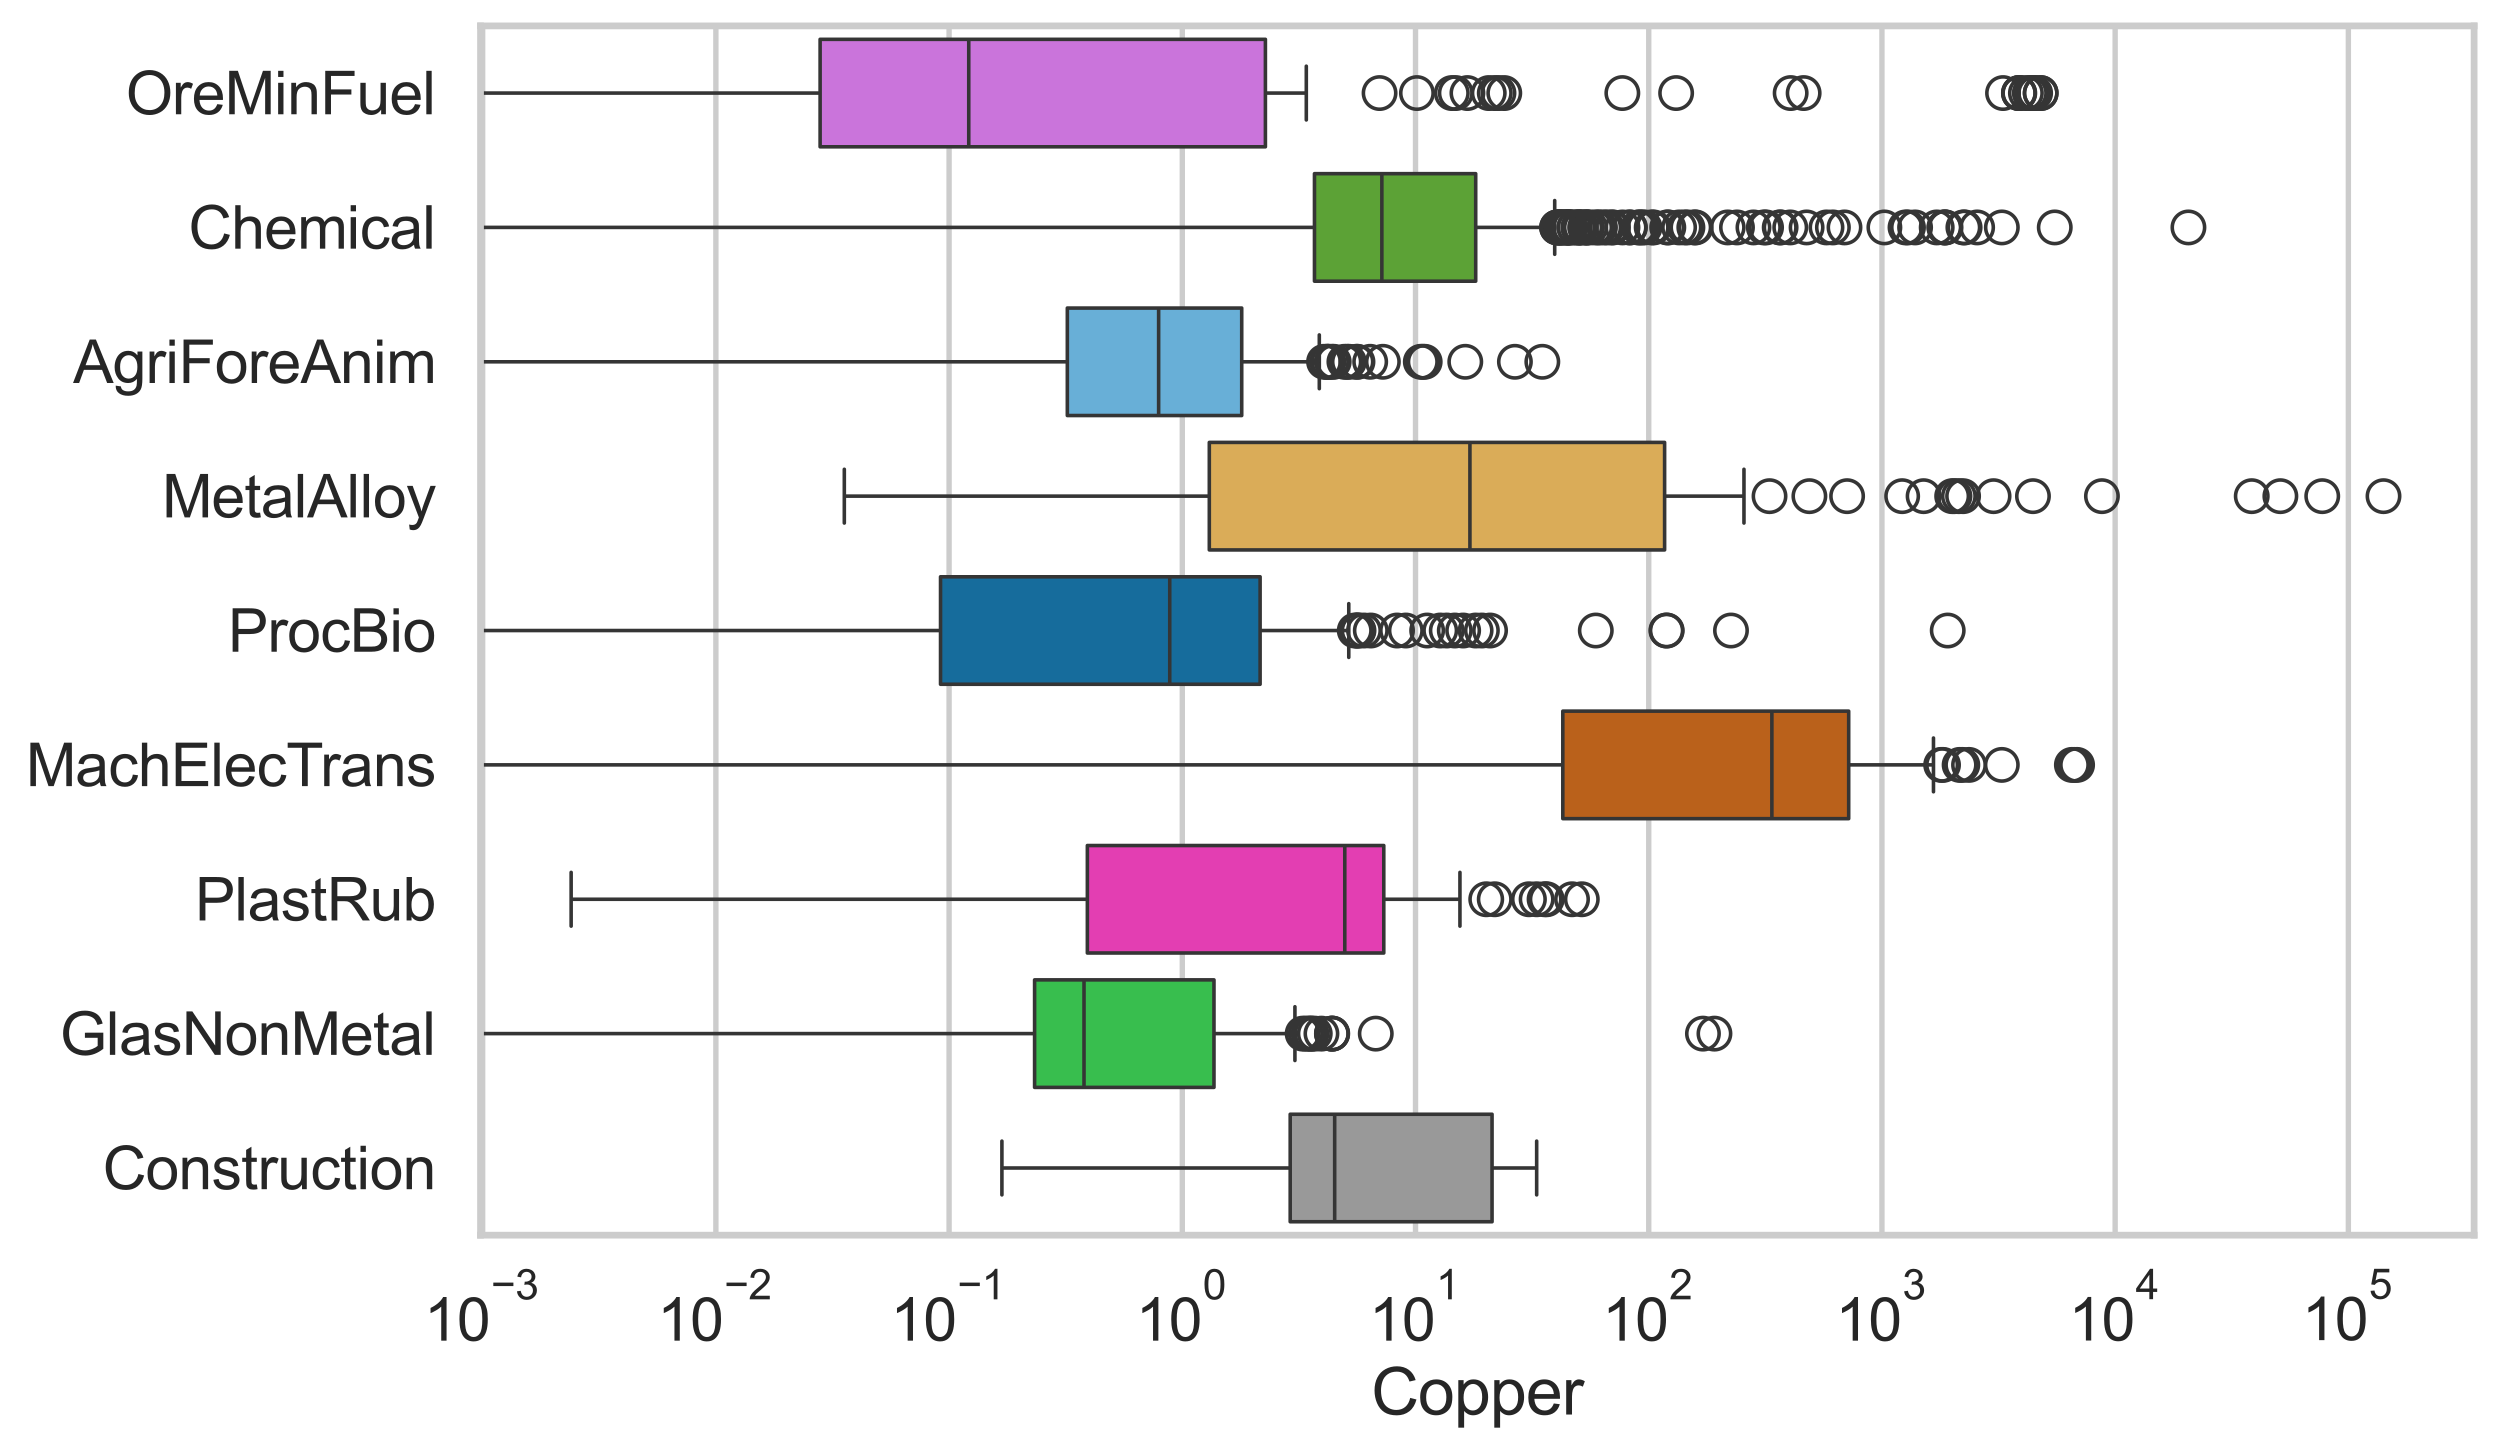 <?xml version="1.0" encoding="utf-8" standalone="no"?>
<!DOCTYPE svg PUBLIC "-//W3C//DTD SVG 1.1//EN"
  "http://www.w3.org/Graphics/SVG/1.1/DTD/svg11.dtd">
<svg xmlns:xlink="http://www.w3.org/1999/xlink" width="695.577pt" height="404.34pt" viewBox="0 0 695.577 404.34" xmlns="http://www.w3.org/2000/svg" version="1.1">
 <defs>
  <style type="text/css">*{stroke-linejoin: round; stroke-linecap: butt}</style>
 </defs>
 <g id="figure_1">
  <g id="patch_1">
   <path d="M 0 404.34 
L 695.577 404.34 
L 695.577 0 
L 0 0 
z
" style="fill: #ffffff"/>
  </g>
  <g id="axes_1">
   <g id="patch_2">
    <path d="M 133.697 343.665 
L 688.377 343.665 
L 688.377 7.2 
L 133.697 7.2 
z
" style="fill: #ffffff"/>
   </g>
   <g id="matplotlib.axis_1">
    <g id="xtick_1">
     <g id="line2d_1">
      <path d="M 134.29 343.665 
L 134.29 7.2 
" clip-path="url(#p1327356e02)" style="fill: none; stroke: #cccccc; stroke-width: 1.5; stroke-linecap: round"/>
     </g>
     <g id="text_1">
      <!-- $\mathdefault{10^{-3}}$ -->
      <g style="fill: #262626" transform="translate(117.955 373.18) scale(0.165 -0.165)">
       <defs>
        <path id="ArialMT-31" d="M 2384 0 
L 1822 0 
L 1822 3584 
Q 1619 3391 1289 3197 
Q 959 3003 697 2906 
L 697 3450 
Q 1169 3672 1522 3987 
Q 1875 4303 2022 4600 
L 2384 4600 
L 2384 0 
z
" transform="scale(0.016)"/>
        <path id="ArialMT-30" d="M 266 2259 
Q 266 3072 433 3567 
Q 600 4063 929 4331 
Q 1259 4600 1759 4600 
Q 2128 4600 2406 4451 
Q 2684 4303 2865 4023 
Q 3047 3744 3150 3342 
Q 3253 2941 3253 2259 
Q 3253 1453 3087 958 
Q 2922 463 2592 192 
Q 2263 -78 1759 -78 
Q 1097 -78 719 397 
Q 266 969 266 2259 
z
M 844 2259 
Q 844 1131 1108 757 
Q 1372 384 1759 384 
Q 2147 384 2411 759 
Q 2675 1134 2675 2259 
Q 2675 3391 2411 3762 
Q 2147 4134 1753 4134 
Q 1366 4134 1134 3806 
Q 844 3388 844 2259 
z
" transform="scale(0.016)"/>
        <path id="ArialMT-2212" d="M 3381 1997 
L 356 1997 
L 356 2522 
L 3381 2522 
L 3381 1997 
z
" transform="scale(0.016)"/>
        <path id="ArialMT-33" d="M 269 1209 
L 831 1284 
Q 928 806 1161 595 
Q 1394 384 1728 384 
Q 2125 384 2398 659 
Q 2672 934 2672 1341 
Q 2672 1728 2419 1979 
Q 2166 2231 1775 2231 
Q 1616 2231 1378 2169 
L 1441 2663 
Q 1497 2656 1531 2656 
Q 1891 2656 2178 2843 
Q 2466 3031 2466 3422 
Q 2466 3731 2256 3934 
Q 2047 4138 1716 4138 
Q 1388 4138 1169 3931 
Q 950 3725 888 3313 
L 325 3413 
Q 428 3978 793 4289 
Q 1159 4600 1703 4600 
Q 2078 4600 2393 4439 
Q 2709 4278 2876 4000 
Q 3044 3722 3044 3409 
Q 3044 3113 2884 2869 
Q 2725 2625 2413 2481 
Q 2819 2388 3044 2092 
Q 3269 1797 3269 1353 
Q 3269 753 2831 336 
Q 2394 -81 1725 -81 
Q 1122 -81 723 278 
Q 325 638 269 1209 
z
" transform="scale(0.016)"/>
       </defs>
       <use xlink:href="#ArialMT-31" transform="translate(0 0.994)"/>
       <use xlink:href="#ArialMT-30" transform="translate(55.615 0.994)"/>
       <use xlink:href="#ArialMT-2212" transform="translate(112.973 70.688) scale(0.7)"/>
       <use xlink:href="#ArialMT-33" transform="translate(153.852 70.688) scale(0.7)"/>
      </g>
     </g>
    </g>
    <g id="xtick_2">
     <g id="line2d_2">
      <path d="M 199.177 343.665 
L 199.177 7.2 
" clip-path="url(#p1327356e02)" style="fill: none; stroke: #cccccc; stroke-width: 1.5; stroke-linecap: round"/>
     </g>
     <g id="text_2">
      <!-- $\mathdefault{10^{-2}}$ -->
      <g style="fill: #262626" transform="translate(182.842 373.18) scale(0.165 -0.165)">
       <defs>
        <path id="ArialMT-32" d="M 3222 541 
L 3222 0 
L 194 0 
Q 188 203 259 391 
Q 375 700 629 1000 
Q 884 1300 1366 1694 
Q 2113 2306 2375 2664 
Q 2638 3022 2638 3341 
Q 2638 3675 2398 3904 
Q 2159 4134 1775 4134 
Q 1369 4134 1125 3890 
Q 881 3647 878 3216 
L 300 3275 
Q 359 3922 746 4261 
Q 1134 4600 1788 4600 
Q 2447 4600 2831 4234 
Q 3216 3869 3216 3328 
Q 3216 3053 3103 2787 
Q 2991 2522 2730 2228 
Q 2469 1934 1863 1422 
Q 1356 997 1212 845 
Q 1069 694 975 541 
L 3222 541 
z
" transform="scale(0.016)"/>
       </defs>
       <use xlink:href="#ArialMT-31" transform="translate(0 0.994)"/>
       <use xlink:href="#ArialMT-30" transform="translate(55.615 0.994)"/>
       <use xlink:href="#ArialMT-2212" transform="translate(112.973 70.688) scale(0.7)"/>
       <use xlink:href="#ArialMT-32" transform="translate(153.852 70.688) scale(0.7)"/>
      </g>
     </g>
    </g>
    <g id="xtick_3">
     <g id="line2d_3">
      <path d="M 264.064 343.665 
L 264.064 7.2 
" clip-path="url(#p1327356e02)" style="fill: none; stroke: #cccccc; stroke-width: 1.5; stroke-linecap: round"/>
     </g>
     <g id="text_3">
      <!-- $\mathdefault{10^{-1}}$ -->
      <g style="fill: #262626" transform="translate(247.729 373.18) scale(0.165 -0.165)">
       <use xlink:href="#ArialMT-31" transform="translate(0 0.994)"/>
       <use xlink:href="#ArialMT-30" transform="translate(55.615 0.994)"/>
       <use xlink:href="#ArialMT-2212" transform="translate(112.973 70.688) scale(0.7)"/>
       <use xlink:href="#ArialMT-31" transform="translate(153.852 70.688) scale(0.7)"/>
      </g>
     </g>
    </g>
    <g id="xtick_4">
     <g id="line2d_4">
      <path d="M 328.952 343.665 
L 328.952 7.2 
" clip-path="url(#p1327356e02)" style="fill: none; stroke: #cccccc; stroke-width: 1.5; stroke-linecap: round"/>
     </g>
     <g id="text_4">
      <!-- $\mathdefault{10^{0}}$ -->
      <g style="fill: #262626" transform="translate(315.999 373.18) scale(0.165 -0.165)">
       <use xlink:href="#ArialMT-31" transform="translate(0 0.994)"/>
       <use xlink:href="#ArialMT-30" transform="translate(55.615 0.994)"/>
       <use xlink:href="#ArialMT-30" transform="translate(112.973 70.688) scale(0.7)"/>
      </g>
     </g>
    </g>
    <g id="xtick_5">
     <g id="line2d_5">
      <path d="M 393.839 343.665 
L 393.839 7.2 
" clip-path="url(#p1327356e02)" style="fill: none; stroke: #cccccc; stroke-width: 1.5; stroke-linecap: round"/>
     </g>
     <g id="text_5">
      <!-- $\mathdefault{10^{1}}$ -->
      <g style="fill: #262626" transform="translate(380.887 373.18) scale(0.165 -0.165)">
       <use xlink:href="#ArialMT-31" transform="translate(0 0.994)"/>
       <use xlink:href="#ArialMT-30" transform="translate(55.615 0.994)"/>
       <use xlink:href="#ArialMT-31" transform="translate(112.973 70.688) scale(0.7)"/>
      </g>
     </g>
    </g>
    <g id="xtick_6">
     <g id="line2d_6">
      <path d="M 458.726 343.665 
L 458.726 7.2 
" clip-path="url(#p1327356e02)" style="fill: none; stroke: #cccccc; stroke-width: 1.5; stroke-linecap: round"/>
     </g>
     <g id="text_6">
      <!-- $\mathdefault{10^{2}}$ -->
      <g style="fill: #262626" transform="translate(445.774 373.18) scale(0.165 -0.165)">
       <use xlink:href="#ArialMT-31" transform="translate(0 0.994)"/>
       <use xlink:href="#ArialMT-30" transform="translate(55.615 0.994)"/>
       <use xlink:href="#ArialMT-32" transform="translate(112.973 70.688) scale(0.7)"/>
      </g>
     </g>
    </g>
    <g id="xtick_7">
     <g id="line2d_7">
      <path d="M 523.614 343.665 
L 523.614 7.2 
" clip-path="url(#p1327356e02)" style="fill: none; stroke: #cccccc; stroke-width: 1.5; stroke-linecap: round"/>
     </g>
     <g id="text_7">
      <!-- $\mathdefault{10^{3}}$ -->
      <g style="fill: #262626" transform="translate(510.661 373.18) scale(0.165 -0.165)">
       <use xlink:href="#ArialMT-31" transform="translate(0 0.994)"/>
       <use xlink:href="#ArialMT-30" transform="translate(55.615 0.994)"/>
       <use xlink:href="#ArialMT-33" transform="translate(112.973 70.688) scale(0.7)"/>
      </g>
     </g>
    </g>
    <g id="xtick_8">
     <g id="line2d_8">
      <path d="M 588.501 343.665 
L 588.501 7.2 
" clip-path="url(#p1327356e02)" style="fill: none; stroke: #cccccc; stroke-width: 1.5; stroke-linecap: round"/>
     </g>
     <g id="text_8">
      <!-- $\mathdefault{10^{4}}$ -->
      <g style="fill: #262626" transform="translate(575.548 373.015) scale(0.165 -0.165)">
       <defs>
        <path id="ArialMT-34" d="M 2069 0 
L 2069 1097 
L 81 1097 
L 81 1613 
L 2172 4581 
L 2631 4581 
L 2631 1613 
L 3250 1613 
L 3250 1097 
L 2631 1097 
L 2631 0 
L 2069 0 
z
M 2069 1613 
L 2069 3678 
L 634 1613 
L 2069 1613 
z
" transform="scale(0.016)"/>
       </defs>
       <use xlink:href="#ArialMT-31" transform="translate(0 0.202)"/>
       <use xlink:href="#ArialMT-30" transform="translate(55.615 0.202)"/>
       <use xlink:href="#ArialMT-34" transform="translate(112.973 69.895) scale(0.7)"/>
      </g>
     </g>
    </g>
    <g id="xtick_9">
     <g id="line2d_9">
      <path d="M 653.388 343.665 
L 653.388 7.2 
" clip-path="url(#p1327356e02)" style="fill: none; stroke: #cccccc; stroke-width: 1.5; stroke-linecap: round"/>
     </g>
     <g id="text_9">
      <!-- $\mathdefault{10^{5}}$ -->
      <g style="fill: #262626" transform="translate(640.436 373.015) scale(0.165 -0.165)">
       <defs>
        <path id="ArialMT-35" d="M 266 1200 
L 856 1250 
Q 922 819 1161 601 
Q 1400 384 1738 384 
Q 2144 384 2425 690 
Q 2706 997 2706 1503 
Q 2706 1984 2436 2262 
Q 2166 2541 1728 2541 
Q 1456 2541 1237 2417 
Q 1019 2294 894 2097 
L 366 2166 
L 809 4519 
L 3088 4519 
L 3088 3981 
L 1259 3981 
L 1013 2750 
Q 1425 3038 1878 3038 
Q 2478 3038 2890 2622 
Q 3303 2206 3303 1553 
Q 3303 931 2941 478 
Q 2500 -78 1738 -78 
Q 1113 -78 717 272 
Q 322 622 266 1200 
z
" transform="scale(0.016)"/>
       </defs>
       <use xlink:href="#ArialMT-31" transform="translate(0 0.88)"/>
       <use xlink:href="#ArialMT-30" transform="translate(55.615 0.88)"/>
       <use xlink:href="#ArialMT-35" transform="translate(112.973 70.573) scale(0.7)"/>
      </g>
     </g>
    </g>
    <g id="xtick_10"/>
    <g id="xtick_11"/>
    <g id="xtick_12"/>
    <g id="xtick_13"/>
    <g id="xtick_14"/>
    <g id="xtick_15"/>
    <g id="xtick_16"/>
    <g id="xtick_17"/>
    <g id="xtick_18"/>
    <g id="xtick_19"/>
    <g id="xtick_20"/>
    <g id="xtick_21"/>
    <g id="xtick_22"/>
    <g id="xtick_23"/>
    <g id="xtick_24"/>
    <g id="xtick_25"/>
    <g id="xtick_26"/>
    <g id="xtick_27"/>
    <g id="xtick_28"/>
    <g id="xtick_29"/>
    <g id="xtick_30"/>
    <g id="xtick_31"/>
    <g id="xtick_32"/>
    <g id="xtick_33"/>
    <g id="xtick_34"/>
    <g id="xtick_35"/>
    <g id="xtick_36"/>
    <g id="xtick_37"/>
    <g id="xtick_38"/>
    <g id="xtick_39"/>
    <g id="xtick_40"/>
    <g id="xtick_41"/>
    <g id="xtick_42"/>
    <g id="xtick_43"/>
    <g id="xtick_44"/>
    <g id="xtick_45"/>
    <g id="xtick_46"/>
    <g id="xtick_47"/>
    <g id="xtick_48"/>
    <g id="xtick_49"/>
    <g id="xtick_50"/>
    <g id="xtick_51"/>
    <g id="xtick_52"/>
    <g id="xtick_53"/>
    <g id="xtick_54"/>
    <g id="xtick_55"/>
    <g id="xtick_56"/>
    <g id="xtick_57"/>
    <g id="xtick_58"/>
    <g id="xtick_59"/>
    <g id="xtick_60"/>
    <g id="xtick_61"/>
    <g id="xtick_62"/>
    <g id="xtick_63"/>
    <g id="xtick_64"/>
    <g id="xtick_65"/>
    <g id="xtick_66"/>
    <g id="xtick_67"/>
    <g id="xtick_68"/>
    <g id="xtick_69"/>
    <g id="xtick_70"/>
    <g id="xtick_71"/>
    <g id="xtick_72"/>
    <g id="xtick_73"/>
    <g id="xtick_74"/>
    <g id="xtick_75"/>
    <g id="text_10">
     <!-- Copper -->
     <g style="fill: #262626" transform="translate(381.521 393.563) scale(0.18 -0.18)">
      <defs>
       <path id="ArialMT-43" d="M 3763 1606 
L 4369 1453 
Q 4178 706 3683 314 
Q 3188 -78 2472 -78 
Q 1731 -78 1267 223 
Q 803 525 561 1097 
Q 319 1669 319 2325 
Q 319 3041 592 3573 
Q 866 4106 1370 4382 
Q 1875 4659 2481 4659 
Q 3169 4659 3637 4309 
Q 4106 3959 4291 3325 
L 3694 3184 
Q 3534 3684 3231 3912 
Q 2928 4141 2469 4141 
Q 1941 4141 1586 3887 
Q 1231 3634 1087 3207 
Q 944 2781 944 2328 
Q 944 1744 1114 1308 
Q 1284 872 1643 656 
Q 2003 441 2422 441 
Q 2931 441 3284 734 
Q 3638 1028 3763 1606 
z
" transform="scale(0.016)"/>
       <path id="ArialMT-6f" d="M 213 1659 
Q 213 2581 725 3025 
Q 1153 3394 1769 3394 
Q 2453 3394 2887 2945 
Q 3322 2497 3322 1706 
Q 3322 1066 3130 698 
Q 2938 331 2570 128 
Q 2203 -75 1769 -75 
Q 1072 -75 642 372 
Q 213 819 213 1659 
z
M 791 1659 
Q 791 1022 1069 705 
Q 1347 388 1769 388 
Q 2188 388 2466 706 
Q 2744 1025 2744 1678 
Q 2744 2294 2464 2611 
Q 2184 2928 1769 2928 
Q 1347 2928 1069 2612 
Q 791 2297 791 1659 
z
" transform="scale(0.016)"/>
       <path id="ArialMT-70" d="M 422 -1272 
L 422 3319 
L 934 3319 
L 934 2888 
Q 1116 3141 1344 3267 
Q 1572 3394 1897 3394 
Q 2322 3394 2647 3175 
Q 2972 2956 3137 2557 
Q 3303 2159 3303 1684 
Q 3303 1175 3120 767 
Q 2938 359 2589 142 
Q 2241 -75 1856 -75 
Q 1575 -75 1351 44 
Q 1128 163 984 344 
L 984 -1272 
L 422 -1272 
z
M 931 1641 
Q 931 1000 1190 694 
Q 1450 388 1819 388 
Q 2194 388 2461 705 
Q 2728 1022 2728 1688 
Q 2728 2322 2467 2637 
Q 2206 2953 1844 2953 
Q 1484 2953 1207 2617 
Q 931 2281 931 1641 
z
" transform="scale(0.016)"/>
       <path id="ArialMT-65" d="M 2694 1069 
L 3275 997 
Q 3138 488 2766 206 
Q 2394 -75 1816 -75 
Q 1088 -75 661 373 
Q 234 822 234 1631 
Q 234 2469 665 2931 
Q 1097 3394 1784 3394 
Q 2450 3394 2872 2941 
Q 3294 2488 3294 1666 
Q 3294 1616 3291 1516 
L 816 1516 
Q 847 969 1125 678 
Q 1403 388 1819 388 
Q 2128 388 2347 550 
Q 2566 713 2694 1069 
z
M 847 1978 
L 2700 1978 
Q 2663 2397 2488 2606 
Q 2219 2931 1791 2931 
Q 1403 2931 1139 2672 
Q 875 2413 847 1978 
z
" transform="scale(0.016)"/>
       <path id="ArialMT-72" d="M 416 0 
L 416 3319 
L 922 3319 
L 922 2816 
Q 1116 3169 1280 3281 
Q 1444 3394 1641 3394 
Q 1925 3394 2219 3213 
L 2025 2691 
Q 1819 2813 1613 2813 
Q 1428 2813 1281 2702 
Q 1134 2591 1072 2394 
Q 978 2094 978 1738 
L 978 0 
L 416 0 
z
" transform="scale(0.016)"/>
      </defs>
      <use xlink:href="#ArialMT-43"/>
      <use xlink:href="#ArialMT-6f" transform="translate(72.217 0)"/>
      <use xlink:href="#ArialMT-70" transform="translate(127.832 0)"/>
      <use xlink:href="#ArialMT-70" transform="translate(183.447 0)"/>
      <use xlink:href="#ArialMT-65" transform="translate(239.062 0)"/>
      <use xlink:href="#ArialMT-72" transform="translate(294.678 0)"/>
     </g>
    </g>
   </g>
   <g id="matplotlib.axis_2">
    <g id="ytick_1">
     <g id="text_11">
      <!-- OreMinFuel -->
      <g style="fill: #262626" transform="translate(35.013 31.798) scale(0.165 -0.165)">
       <defs>
        <path id="ArialMT-4f" d="M 309 2231 
Q 309 3372 921 4017 
Q 1534 4663 2503 4663 
Q 3138 4663 3647 4359 
Q 4156 4056 4423 3514 
Q 4691 2972 4691 2284 
Q 4691 1588 4409 1038 
Q 4128 488 3612 205 
Q 3097 -78 2500 -78 
Q 1853 -78 1343 234 
Q 834 547 571 1087 
Q 309 1628 309 2231 
z
M 934 2222 
Q 934 1394 1379 917 
Q 1825 441 2497 441 
Q 3181 441 3623 922 
Q 4066 1403 4066 2288 
Q 4066 2847 3877 3264 
Q 3688 3681 3323 3911 
Q 2959 4141 2506 4141 
Q 1863 4141 1398 3698 
Q 934 3256 934 2222 
z
" transform="scale(0.016)"/>
        <path id="ArialMT-4d" d="M 475 0 
L 475 4581 
L 1388 4581 
L 2472 1338 
Q 2622 884 2691 659 
Q 2769 909 2934 1394 
L 4031 4581 
L 4847 4581 
L 4847 0 
L 4263 0 
L 4263 3834 
L 2931 0 
L 2384 0 
L 1059 3900 
L 1059 0 
L 475 0 
z
" transform="scale(0.016)"/>
        <path id="ArialMT-69" d="M 425 3934 
L 425 4581 
L 988 4581 
L 988 3934 
L 425 3934 
z
M 425 0 
L 425 3319 
L 988 3319 
L 988 0 
L 425 0 
z
" transform="scale(0.016)"/>
        <path id="ArialMT-6e" d="M 422 0 
L 422 3319 
L 928 3319 
L 928 2847 
Q 1294 3394 1984 3394 
Q 2284 3394 2536 3286 
Q 2788 3178 2913 3003 
Q 3038 2828 3088 2588 
Q 3119 2431 3119 2041 
L 3119 0 
L 2556 0 
L 2556 2019 
Q 2556 2363 2490 2533 
Q 2425 2703 2258 2804 
Q 2091 2906 1866 2906 
Q 1506 2906 1245 2678 
Q 984 2450 984 1813 
L 984 0 
L 422 0 
z
" transform="scale(0.016)"/>
        <path id="ArialMT-46" d="M 525 0 
L 525 4581 
L 3616 4581 
L 3616 4041 
L 1131 4041 
L 1131 2622 
L 3281 2622 
L 3281 2081 
L 1131 2081 
L 1131 0 
L 525 0 
z
" transform="scale(0.016)"/>
        <path id="ArialMT-75" d="M 2597 0 
L 2597 488 
Q 2209 -75 1544 -75 
Q 1250 -75 995 37 
Q 741 150 617 320 
Q 494 491 444 738 
Q 409 903 409 1263 
L 409 3319 
L 972 3319 
L 972 1478 
Q 972 1038 1006 884 
Q 1059 663 1231 536 
Q 1403 409 1656 409 
Q 1909 409 2131 539 
Q 2353 669 2445 892 
Q 2538 1116 2538 1541 
L 2538 3319 
L 3100 3319 
L 3100 0 
L 2597 0 
z
" transform="scale(0.016)"/>
        <path id="ArialMT-6c" d="M 409 0 
L 409 4581 
L 972 4581 
L 972 0 
L 409 0 
z
" transform="scale(0.016)"/>
       </defs>
       <use xlink:href="#ArialMT-4f"/>
       <use xlink:href="#ArialMT-72" transform="translate(77.783 0)"/>
       <use xlink:href="#ArialMT-65" transform="translate(111.084 0)"/>
       <use xlink:href="#ArialMT-4d" transform="translate(166.699 0)"/>
       <use xlink:href="#ArialMT-69" transform="translate(250 0)"/>
       <use xlink:href="#ArialMT-6e" transform="translate(272.217 0)"/>
       <use xlink:href="#ArialMT-46" transform="translate(327.832 0)"/>
       <use xlink:href="#ArialMT-75" transform="translate(388.916 0)"/>
       <use xlink:href="#ArialMT-65" transform="translate(444.531 0)"/>
       <use xlink:href="#ArialMT-6c" transform="translate(500.146 0)"/>
      </g>
     </g>
    </g>
    <g id="ytick_2">
     <g id="text_12">
      <!-- Chemical -->
      <g style="fill: #262626" transform="translate(52.428 69.183) scale(0.165 -0.165)">
       <defs>
        <path id="ArialMT-68" d="M 422 0 
L 422 4581 
L 984 4581 
L 984 2938 
Q 1378 3394 1978 3394 
Q 2347 3394 2619 3248 
Q 2891 3103 3008 2847 
Q 3125 2591 3125 2103 
L 3125 0 
L 2563 0 
L 2563 2103 
Q 2563 2525 2380 2717 
Q 2197 2909 1863 2909 
Q 1613 2909 1392 2779 
Q 1172 2650 1078 2428 
Q 984 2206 984 1816 
L 984 0 
L 422 0 
z
" transform="scale(0.016)"/>
        <path id="ArialMT-6d" d="M 422 0 
L 422 3319 
L 925 3319 
L 925 2853 
Q 1081 3097 1340 3245 
Q 1600 3394 1931 3394 
Q 2300 3394 2536 3241 
Q 2772 3088 2869 2813 
Q 3263 3394 3894 3394 
Q 4388 3394 4653 3120 
Q 4919 2847 4919 2278 
L 4919 0 
L 4359 0 
L 4359 2091 
Q 4359 2428 4304 2576 
Q 4250 2725 4106 2815 
Q 3963 2906 3769 2906 
Q 3419 2906 3187 2673 
Q 2956 2441 2956 1928 
L 2956 0 
L 2394 0 
L 2394 2156 
Q 2394 2531 2256 2718 
Q 2119 2906 1806 2906 
Q 1569 2906 1367 2781 
Q 1166 2656 1075 2415 
Q 984 2175 984 1722 
L 984 0 
L 422 0 
z
" transform="scale(0.016)"/>
        <path id="ArialMT-63" d="M 2588 1216 
L 3141 1144 
Q 3050 572 2676 248 
Q 2303 -75 1759 -75 
Q 1078 -75 664 370 
Q 250 816 250 1647 
Q 250 2184 428 2587 
Q 606 2991 970 3192 
Q 1334 3394 1763 3394 
Q 2303 3394 2647 3120 
Q 2991 2847 3088 2344 
L 2541 2259 
Q 2463 2594 2264 2762 
Q 2066 2931 1784 2931 
Q 1359 2931 1093 2626 
Q 828 2322 828 1663 
Q 828 994 1084 691 
Q 1341 388 1753 388 
Q 2084 388 2306 591 
Q 2528 794 2588 1216 
z
" transform="scale(0.016)"/>
        <path id="ArialMT-61" d="M 2588 409 
Q 2275 144 1986 34 
Q 1697 -75 1366 -75 
Q 819 -75 525 192 
Q 231 459 231 875 
Q 231 1119 342 1320 
Q 453 1522 633 1644 
Q 813 1766 1038 1828 
Q 1203 1872 1538 1913 
Q 2219 1994 2541 2106 
Q 2544 2222 2544 2253 
Q 2544 2597 2384 2738 
Q 2169 2928 1744 2928 
Q 1347 2928 1158 2789 
Q 969 2650 878 2297 
L 328 2372 
Q 403 2725 575 2942 
Q 747 3159 1072 3276 
Q 1397 3394 1825 3394 
Q 2250 3394 2515 3294 
Q 2781 3194 2906 3042 
Q 3031 2891 3081 2659 
Q 3109 2516 3109 2141 
L 3109 1391 
Q 3109 606 3145 398 
Q 3181 191 3288 0 
L 2700 0 
Q 2613 175 2588 409 
z
M 2541 1666 
Q 2234 1541 1622 1453 
Q 1275 1403 1131 1340 
Q 988 1278 909 1158 
Q 831 1038 831 891 
Q 831 666 1001 516 
Q 1172 366 1500 366 
Q 1825 366 2078 508 
Q 2331 650 2450 897 
Q 2541 1088 2541 1459 
L 2541 1666 
z
" transform="scale(0.016)"/>
       </defs>
       <use xlink:href="#ArialMT-43"/>
       <use xlink:href="#ArialMT-68" transform="translate(72.217 0)"/>
       <use xlink:href="#ArialMT-65" transform="translate(127.832 0)"/>
       <use xlink:href="#ArialMT-6d" transform="translate(183.447 0)"/>
       <use xlink:href="#ArialMT-69" transform="translate(266.748 0)"/>
       <use xlink:href="#ArialMT-63" transform="translate(288.965 0)"/>
       <use xlink:href="#ArialMT-61" transform="translate(338.965 0)"/>
       <use xlink:href="#ArialMT-6c" transform="translate(394.58 0)"/>
      </g>
     </g>
    </g>
    <g id="ytick_3">
     <g id="text_13">
      <!-- AgriForeAnim -->
      <g style="fill: #262626" transform="translate(20.341 106.568) scale(0.165 -0.165)">
       <defs>
        <path id="ArialMT-41" d="M -9 0 
L 1750 4581 
L 2403 4581 
L 4278 0 
L 3588 0 
L 3053 1388 
L 1138 1388 
L 634 0 
L -9 0 
z
M 1313 1881 
L 2866 1881 
L 2388 3150 
Q 2169 3728 2063 4100 
Q 1975 3659 1816 3225 
L 1313 1881 
z
" transform="scale(0.016)"/>
        <path id="ArialMT-67" d="M 319 -275 
L 866 -356 
Q 900 -609 1056 -725 
Q 1266 -881 1628 -881 
Q 2019 -881 2231 -725 
Q 2444 -569 2519 -288 
Q 2563 -116 2559 434 
Q 2191 0 1641 0 
Q 956 0 581 494 
Q 206 988 206 1678 
Q 206 2153 378 2554 
Q 550 2956 876 3175 
Q 1203 3394 1644 3394 
Q 2231 3394 2613 2919 
L 2613 3319 
L 3131 3319 
L 3131 450 
Q 3131 -325 2973 -648 
Q 2816 -972 2473 -1159 
Q 2131 -1347 1631 -1347 
Q 1038 -1347 672 -1080 
Q 306 -813 319 -275 
z
M 784 1719 
Q 784 1066 1043 766 
Q 1303 466 1694 466 
Q 2081 466 2343 764 
Q 2606 1063 2606 1700 
Q 2606 2309 2336 2618 
Q 2066 2928 1684 2928 
Q 1309 2928 1046 2623 
Q 784 2319 784 1719 
z
" transform="scale(0.016)"/>
       </defs>
       <use xlink:href="#ArialMT-41"/>
       <use xlink:href="#ArialMT-67" transform="translate(66.699 0)"/>
       <use xlink:href="#ArialMT-72" transform="translate(122.314 0)"/>
       <use xlink:href="#ArialMT-69" transform="translate(155.615 0)"/>
       <use xlink:href="#ArialMT-46" transform="translate(177.832 0)"/>
       <use xlink:href="#ArialMT-6f" transform="translate(238.916 0)"/>
       <use xlink:href="#ArialMT-72" transform="translate(294.531 0)"/>
       <use xlink:href="#ArialMT-65" transform="translate(327.832 0)"/>
       <use xlink:href="#ArialMT-41" transform="translate(383.447 0)"/>
       <use xlink:href="#ArialMT-6e" transform="translate(450.146 0)"/>
       <use xlink:href="#ArialMT-69" transform="translate(505.762 0)"/>
       <use xlink:href="#ArialMT-6d" transform="translate(527.979 0)"/>
      </g>
     </g>
    </g>
    <g id="ytick_4">
     <g id="text_14">
      <!-- MetalAlloy -->
      <g style="fill: #262626" transform="translate(45.088 143.953) scale(0.165 -0.165)">
       <defs>
        <path id="ArialMT-74" d="M 1650 503 
L 1731 6 
Q 1494 -44 1306 -44 
Q 1000 -44 831 53 
Q 663 150 594 308 
Q 525 466 525 972 
L 525 2881 
L 113 2881 
L 113 3319 
L 525 3319 
L 525 4141 
L 1084 4478 
L 1084 3319 
L 1650 3319 
L 1650 2881 
L 1084 2881 
L 1084 941 
Q 1084 700 1114 631 
Q 1144 563 1211 522 
Q 1278 481 1403 481 
Q 1497 481 1650 503 
z
" transform="scale(0.016)"/>
        <path id="ArialMT-79" d="M 397 -1278 
L 334 -750 
Q 519 -800 656 -800 
Q 844 -800 956 -737 
Q 1069 -675 1141 -563 
Q 1194 -478 1313 -144 
Q 1328 -97 1363 -6 
L 103 3319 
L 709 3319 
L 1400 1397 
Q 1534 1031 1641 628 
Q 1738 1016 1872 1384 
L 2581 3319 
L 3144 3319 
L 1881 -56 
Q 1678 -603 1566 -809 
Q 1416 -1088 1222 -1217 
Q 1028 -1347 759 -1347 
Q 597 -1347 397 -1278 
z
" transform="scale(0.016)"/>
       </defs>
       <use xlink:href="#ArialMT-4d"/>
       <use xlink:href="#ArialMT-65" transform="translate(83.301 0)"/>
       <use xlink:href="#ArialMT-74" transform="translate(138.916 0)"/>
       <use xlink:href="#ArialMT-61" transform="translate(166.699 0)"/>
       <use xlink:href="#ArialMT-6c" transform="translate(222.314 0)"/>
       <use xlink:href="#ArialMT-41" transform="translate(244.531 0)"/>
       <use xlink:href="#ArialMT-6c" transform="translate(311.23 0)"/>
       <use xlink:href="#ArialMT-6c" transform="translate(333.447 0)"/>
       <use xlink:href="#ArialMT-6f" transform="translate(355.664 0)"/>
       <use xlink:href="#ArialMT-79" transform="translate(411.279 0)"/>
      </g>
     </g>
    </g>
    <g id="ytick_5">
     <g id="text_15">
      <!-- ProcBio -->
      <g style="fill: #262626" transform="translate(63.424 181.337) scale(0.165 -0.165)">
       <defs>
        <path id="ArialMT-50" d="M 494 0 
L 494 4581 
L 2222 4581 
Q 2678 4581 2919 4538 
Q 3256 4481 3484 4323 
Q 3713 4166 3852 3881 
Q 3991 3597 3991 3256 
Q 3991 2672 3619 2267 
Q 3247 1863 2275 1863 
L 1100 1863 
L 1100 0 
L 494 0 
z
M 1100 2403 
L 2284 2403 
Q 2872 2403 3119 2622 
Q 3366 2841 3366 3238 
Q 3366 3525 3220 3729 
Q 3075 3934 2838 4000 
Q 2684 4041 2272 4041 
L 1100 4041 
L 1100 2403 
z
" transform="scale(0.016)"/>
        <path id="ArialMT-42" d="M 469 0 
L 469 4581 
L 2188 4581 
Q 2713 4581 3030 4442 
Q 3347 4303 3526 4014 
Q 3706 3725 3706 3409 
Q 3706 3116 3547 2856 
Q 3388 2597 3066 2438 
Q 3481 2316 3704 2022 
Q 3928 1728 3928 1328 
Q 3928 1006 3792 729 
Q 3656 453 3456 303 
Q 3256 153 2954 76 
Q 2653 0 2216 0 
L 469 0 
z
M 1075 2656 
L 2066 2656 
Q 2469 2656 2644 2709 
Q 2875 2778 2992 2937 
Q 3109 3097 3109 3338 
Q 3109 3566 3000 3739 
Q 2891 3913 2687 3977 
Q 2484 4041 1991 4041 
L 1075 4041 
L 1075 2656 
z
M 1075 541 
L 2216 541 
Q 2509 541 2628 563 
Q 2838 600 2978 687 
Q 3119 775 3209 942 
Q 3300 1109 3300 1328 
Q 3300 1584 3169 1773 
Q 3038 1963 2805 2039 
Q 2572 2116 2134 2116 
L 1075 2116 
L 1075 541 
z
" transform="scale(0.016)"/>
       </defs>
       <use xlink:href="#ArialMT-50"/>
       <use xlink:href="#ArialMT-72" transform="translate(66.699 0)"/>
       <use xlink:href="#ArialMT-6f" transform="translate(100 0)"/>
       <use xlink:href="#ArialMT-63" transform="translate(155.615 0)"/>
       <use xlink:href="#ArialMT-42" transform="translate(205.615 0)"/>
       <use xlink:href="#ArialMT-69" transform="translate(272.314 0)"/>
       <use xlink:href="#ArialMT-6f" transform="translate(294.531 0)"/>
      </g>
     </g>
    </g>
    <g id="ytick_6">
     <g id="text_16">
      <!-- MachElecTrans -->
      <g style="fill: #262626" transform="translate(7.2 218.722) scale(0.165 -0.165)">
       <defs>
        <path id="ArialMT-45" d="M 506 0 
L 506 4581 
L 3819 4581 
L 3819 4041 
L 1113 4041 
L 1113 2638 
L 3647 2638 
L 3647 2100 
L 1113 2100 
L 1113 541 
L 3925 541 
L 3925 0 
L 506 0 
z
" transform="scale(0.016)"/>
        <path id="ArialMT-54" d="M 1659 0 
L 1659 4041 
L 150 4041 
L 150 4581 
L 3781 4581 
L 3781 4041 
L 2266 4041 
L 2266 0 
L 1659 0 
z
" transform="scale(0.016)"/>
        <path id="ArialMT-73" d="M 197 991 
L 753 1078 
Q 800 744 1014 566 
Q 1228 388 1613 388 
Q 2000 388 2187 545 
Q 2375 703 2375 916 
Q 2375 1106 2209 1216 
Q 2094 1291 1634 1406 
Q 1016 1563 777 1677 
Q 538 1791 414 1992 
Q 291 2194 291 2438 
Q 291 2659 392 2848 
Q 494 3038 669 3163 
Q 800 3259 1026 3326 
Q 1253 3394 1513 3394 
Q 1903 3394 2198 3281 
Q 2494 3169 2634 2976 
Q 2775 2784 2828 2463 
L 2278 2388 
Q 2241 2644 2061 2787 
Q 1881 2931 1553 2931 
Q 1166 2931 1000 2803 
Q 834 2675 834 2503 
Q 834 2394 903 2306 
Q 972 2216 1119 2156 
Q 1203 2125 1616 2013 
Q 2213 1853 2448 1751 
Q 2684 1650 2818 1456 
Q 2953 1263 2953 975 
Q 2953 694 2789 445 
Q 2625 197 2315 61 
Q 2006 -75 1616 -75 
Q 969 -75 630 194 
Q 291 463 197 991 
z
" transform="scale(0.016)"/>
       </defs>
       <use xlink:href="#ArialMT-4d"/>
       <use xlink:href="#ArialMT-61" transform="translate(83.301 0)"/>
       <use xlink:href="#ArialMT-63" transform="translate(138.916 0)"/>
       <use xlink:href="#ArialMT-68" transform="translate(188.916 0)"/>
       <use xlink:href="#ArialMT-45" transform="translate(244.531 0)"/>
       <use xlink:href="#ArialMT-6c" transform="translate(311.23 0)"/>
       <use xlink:href="#ArialMT-65" transform="translate(333.447 0)"/>
       <use xlink:href="#ArialMT-63" transform="translate(389.062 0)"/>
       <use xlink:href="#ArialMT-54" transform="translate(439.062 0)"/>
       <use xlink:href="#ArialMT-72" transform="translate(496.396 0)"/>
       <use xlink:href="#ArialMT-61" transform="translate(529.697 0)"/>
       <use xlink:href="#ArialMT-6e" transform="translate(585.312 0)"/>
       <use xlink:href="#ArialMT-73" transform="translate(640.928 0)"/>
      </g>
     </g>
    </g>
    <g id="ytick_7">
     <g id="text_17">
      <!-- PlastRub -->
      <g style="fill: #262626" transform="translate(54.248 256.107) scale(0.165 -0.165)">
       <defs>
        <path id="ArialMT-52" d="M 503 0 
L 503 4581 
L 2534 4581 
Q 3147 4581 3465 4457 
Q 3784 4334 3975 4021 
Q 4166 3709 4166 3331 
Q 4166 2844 3850 2509 
Q 3534 2175 2875 2084 
Q 3116 1969 3241 1856 
Q 3506 1613 3744 1247 
L 4541 0 
L 3778 0 
L 3172 953 
Q 2906 1366 2734 1584 
Q 2563 1803 2427 1890 
Q 2291 1978 2150 2013 
Q 2047 2034 1813 2034 
L 1109 2034 
L 1109 0 
L 503 0 
z
M 1109 2559 
L 2413 2559 
Q 2828 2559 3062 2645 
Q 3297 2731 3419 2920 
Q 3541 3109 3541 3331 
Q 3541 3656 3305 3865 
Q 3069 4075 2559 4075 
L 1109 4075 
L 1109 2559 
z
" transform="scale(0.016)"/>
        <path id="ArialMT-62" d="M 941 0 
L 419 0 
L 419 4581 
L 981 4581 
L 981 2947 
Q 1338 3394 1891 3394 
Q 2197 3394 2470 3270 
Q 2744 3147 2920 2923 
Q 3097 2700 3197 2384 
Q 3297 2069 3297 1709 
Q 3297 856 2875 390 
Q 2453 -75 1863 -75 
Q 1275 -75 941 416 
L 941 0 
z
M 934 1684 
Q 934 1088 1097 822 
Q 1363 388 1816 388 
Q 2184 388 2453 708 
Q 2722 1028 2722 1663 
Q 2722 2313 2464 2622 
Q 2206 2931 1841 2931 
Q 1472 2931 1203 2611 
Q 934 2291 934 1684 
z
" transform="scale(0.016)"/>
       </defs>
       <use xlink:href="#ArialMT-50"/>
       <use xlink:href="#ArialMT-6c" transform="translate(66.699 0)"/>
       <use xlink:href="#ArialMT-61" transform="translate(88.916 0)"/>
       <use xlink:href="#ArialMT-73" transform="translate(144.531 0)"/>
       <use xlink:href="#ArialMT-74" transform="translate(194.531 0)"/>
       <use xlink:href="#ArialMT-52" transform="translate(222.314 0)"/>
       <use xlink:href="#ArialMT-75" transform="translate(294.531 0)"/>
       <use xlink:href="#ArialMT-62" transform="translate(350.146 0)"/>
      </g>
     </g>
    </g>
    <g id="ytick_8">
     <g id="text_18">
      <!-- GlasNonMetal -->
      <g style="fill: #262626" transform="translate(16.659 293.492) scale(0.165 -0.165)">
       <defs>
        <path id="ArialMT-47" d="M 2638 1797 
L 2638 2334 
L 4578 2338 
L 4578 638 
Q 4131 281 3656 101 
Q 3181 -78 2681 -78 
Q 2006 -78 1454 211 
Q 903 500 622 1047 
Q 341 1594 341 2269 
Q 341 2938 620 3517 
Q 900 4097 1425 4378 
Q 1950 4659 2634 4659 
Q 3131 4659 3532 4498 
Q 3934 4338 4162 4050 
Q 4391 3763 4509 3300 
L 3963 3150 
Q 3859 3500 3706 3700 
Q 3553 3900 3268 4020 
Q 2984 4141 2638 4141 
Q 2222 4141 1919 4014 
Q 1616 3888 1430 3681 
Q 1244 3475 1141 3228 
Q 966 2803 966 2306 
Q 966 1694 1177 1281 
Q 1388 869 1791 669 
Q 2194 469 2647 469 
Q 3041 469 3416 620 
Q 3791 772 3984 944 
L 3984 1797 
L 2638 1797 
z
" transform="scale(0.016)"/>
        <path id="ArialMT-4e" d="M 488 0 
L 488 4581 
L 1109 4581 
L 3516 984 
L 3516 4581 
L 4097 4581 
L 4097 0 
L 3475 0 
L 1069 3600 
L 1069 0 
L 488 0 
z
" transform="scale(0.016)"/>
       </defs>
       <use xlink:href="#ArialMT-47"/>
       <use xlink:href="#ArialMT-6c" transform="translate(77.783 0)"/>
       <use xlink:href="#ArialMT-61" transform="translate(100 0)"/>
       <use xlink:href="#ArialMT-73" transform="translate(155.615 0)"/>
       <use xlink:href="#ArialMT-4e" transform="translate(205.615 0)"/>
       <use xlink:href="#ArialMT-6f" transform="translate(277.832 0)"/>
       <use xlink:href="#ArialMT-6e" transform="translate(333.447 0)"/>
       <use xlink:href="#ArialMT-4d" transform="translate(389.062 0)"/>
       <use xlink:href="#ArialMT-65" transform="translate(472.363 0)"/>
       <use xlink:href="#ArialMT-74" transform="translate(527.979 0)"/>
       <use xlink:href="#ArialMT-61" transform="translate(555.762 0)"/>
       <use xlink:href="#ArialMT-6c" transform="translate(611.377 0)"/>
      </g>
     </g>
    </g>
    <g id="ytick_9">
     <g id="text_19">
      <!-- Construction -->
      <g style="fill: #262626" transform="translate(28.575 330.877) scale(0.165 -0.165)">
       <use xlink:href="#ArialMT-43"/>
       <use xlink:href="#ArialMT-6f" transform="translate(72.217 0)"/>
       <use xlink:href="#ArialMT-6e" transform="translate(127.832 0)"/>
       <use xlink:href="#ArialMT-73" transform="translate(183.447 0)"/>
       <use xlink:href="#ArialMT-74" transform="translate(233.447 0)"/>
       <use xlink:href="#ArialMT-72" transform="translate(261.23 0)"/>
       <use xlink:href="#ArialMT-75" transform="translate(294.531 0)"/>
       <use xlink:href="#ArialMT-63" transform="translate(350.146 0)"/>
       <use xlink:href="#ArialMT-74" transform="translate(400.146 0)"/>
       <use xlink:href="#ArialMT-69" transform="translate(427.93 0)"/>
       <use xlink:href="#ArialMT-6f" transform="translate(450.146 0)"/>
       <use xlink:href="#ArialMT-6e" transform="translate(505.762 0)"/>
      </g>
     </g>
    </g>
   </g>
   <g id="patch_3">
    <path d="M 228.181 10.938 
L 228.181 40.846 
L 352.074 40.846 
L 352.074 10.938 
L 228.181 10.938 
z
" clip-path="url(#p1327356e02)" style="fill: #ca74db; stroke: #353535; stroke-linejoin: miter"/>
   </g>
   <g id="line2d_10">
    <path d="M 228.181 25.892 
L -1 25.892 
" clip-path="url(#p1327356e02)" style="fill: none; stroke: #353535"/>
   </g>
   <g id="line2d_11">
    <path d="M 352.074 25.892 
L 363.454 25.892 
" clip-path="url(#p1327356e02)" style="fill: none; stroke: #353535"/>
   </g>
   <g id="line2d_12">
    <path clip-path="url(#p1327356e02)" style="fill: none; stroke: #353535; stroke-linecap: round"/>
   </g>
   <g id="line2d_13">
    <path d="M 363.454 18.415 
L 363.454 33.369 
" clip-path="url(#p1327356e02)" style="fill: none; stroke: #353535; stroke-linecap: round"/>
   </g>
   <g id="line2d_14">
    <defs>
     <path id="mf7bb33340f" d="M 0 4.5 
C 1.193 4.5 2.338 4.026 3.182 3.182 
C 4.026 2.338 4.5 1.193 4.5 0 
C 4.5 -1.193 4.026 -2.338 3.182 -3.182 
C 2.338 -4.026 1.193 -4.5 0 -4.5 
C -1.193 -4.5 -2.338 -4.026 -3.182 -3.182 
C -4.026 -2.338 -4.5 -1.193 -4.5 0 
C -4.5 1.193 -4.026 2.338 -3.182 3.182 
C -2.338 4.026 -1.193 4.5 0 4.5 
z
" style="stroke: #353535"/>
    </defs>
    <g clip-path="url(#p1327356e02)">
     <use xlink:href="#mf7bb33340f" x="561.741" y="25.892" style="fill-opacity: 0; stroke: #353535"/>
     <use xlink:href="#mf7bb33340f" x="563.666" y="25.892" style="fill-opacity: 0; stroke: #353535"/>
     <use xlink:href="#mf7bb33340f" x="565.468" y="25.892" style="fill-opacity: 0; stroke: #353535"/>
     <use xlink:href="#mf7bb33340f" x="418.538" y="25.892" style="fill-opacity: 0; stroke: #353535"/>
     <use xlink:href="#mf7bb33340f" x="408.283" y="25.892" style="fill-opacity: 0; stroke: #353535"/>
     <use xlink:href="#mf7bb33340f" x="557.304" y="25.892" style="fill-opacity: 0; stroke: #353535"/>
     <use xlink:href="#mf7bb33340f" x="565.468" y="25.892" style="fill-opacity: 0; stroke: #353535"/>
     <use xlink:href="#mf7bb33340f" x="466.353" y="25.892" style="fill-opacity: 0; stroke: #353535"/>
     <use xlink:href="#mf7bb33340f" x="451.383" y="25.892" style="fill-opacity: 0; stroke: #353535"/>
     <use xlink:href="#mf7bb33340f" x="564.749" y="25.892" style="fill-opacity: 0; stroke: #353535"/>
     <use xlink:href="#mf7bb33340f" x="567.778" y="25.892" style="fill-opacity: 0; stroke: #353535"/>
     <use xlink:href="#mf7bb33340f" x="383.838" y="25.892" style="fill-opacity: 0; stroke: #353535"/>
     <use xlink:href="#mf7bb33340f" x="567.778" y="25.892" style="fill-opacity: 0; stroke: #353535"/>
     <use xlink:href="#mf7bb33340f" x="394.233" y="25.892" style="fill-opacity: 0; stroke: #353535"/>
     <use xlink:href="#mf7bb33340f" x="403.938" y="25.892" style="fill-opacity: 0; stroke: #353535"/>
     <use xlink:href="#mf7bb33340f" x="565.577" y="25.892" style="fill-opacity: 0; stroke: #353535"/>
     <use xlink:href="#mf7bb33340f" x="405.035" y="25.892" style="fill-opacity: 0; stroke: #353535"/>
     <use xlink:href="#mf7bb33340f" x="501.827" y="25.892" style="fill-opacity: 0; stroke: #353535"/>
     <use xlink:href="#mf7bb33340f" x="561.836" y="25.892" style="fill-opacity: 0; stroke: #353535"/>
     <use xlink:href="#mf7bb33340f" x="415.893" y="25.892" style="fill-opacity: 0; stroke: #353535"/>
     <use xlink:href="#mf7bb33340f" x="498.214" y="25.892" style="fill-opacity: 0; stroke: #353535"/>
     <use xlink:href="#mf7bb33340f" x="566.236" y="25.892" style="fill-opacity: 0; stroke: #353535"/>
     <use xlink:href="#mf7bb33340f" x="561.726" y="25.892" style="fill-opacity: 0; stroke: #353535"/>
     <use xlink:href="#mf7bb33340f" x="414.213" y="25.892" style="fill-opacity: 0; stroke: #353535"/>
     <use xlink:href="#mf7bb33340f" x="416.918" y="25.892" style="fill-opacity: 0; stroke: #353535"/>
    </g>
   </g>
   <g id="patch_4">
    <path d="M 365.727 48.323 
L 365.727 78.231 
L 410.586 78.231 
L 410.586 48.323 
L 365.727 48.323 
z
" clip-path="url(#p1327356e02)" style="fill: #5ca236; stroke: #353535; stroke-linejoin: miter"/>
   </g>
   <g id="line2d_15">
    <path d="M 365.727 63.277 
L -1 63.277 
" clip-path="url(#p1327356e02)" style="fill: none; stroke: #353535"/>
   </g>
   <g id="line2d_16">
    <path d="M 410.586 63.277 
L 432.566 63.277 
" clip-path="url(#p1327356e02)" style="fill: none; stroke: #353535"/>
   </g>
   <g id="line2d_17">
    <path clip-path="url(#p1327356e02)" style="fill: none; stroke: #353535; stroke-linecap: round"/>
   </g>
   <g id="line2d_18">
    <path d="M 432.566 55.8 
L 432.566 70.754 
" clip-path="url(#p1327356e02)" style="fill: none; stroke: #353535; stroke-linecap: round"/>
   </g>
   <g id="line2d_19">
    <g clip-path="url(#p1327356e02)">
     <use xlink:href="#mf7bb33340f" x="571.695" y="63.277" style="fill-opacity: 0; stroke: #353535"/>
     <use xlink:href="#mf7bb33340f" x="442.438" y="63.277" style="fill-opacity: 0; stroke: #353535"/>
     <use xlink:href="#mf7bb33340f" x="459.547" y="63.277" style="fill-opacity: 0; stroke: #353535"/>
     <use xlink:href="#mf7bb33340f" x="495.416" y="63.277" style="fill-opacity: 0; stroke: #353535"/>
     <use xlink:href="#mf7bb33340f" x="487.862" y="63.277" style="fill-opacity: 0; stroke: #353535"/>
     <use xlink:href="#mf7bb33340f" x="433.247" y="63.277" style="fill-opacity: 0; stroke: #353535"/>
     <use xlink:href="#mf7bb33340f" x="436.609" y="63.277" style="fill-opacity: 0; stroke: #353535"/>
     <use xlink:href="#mf7bb33340f" x="530.174" y="63.277" style="fill-opacity: 0; stroke: #353535"/>
     <use xlink:href="#mf7bb33340f" x="436.033" y="63.277" style="fill-opacity: 0; stroke: #353535"/>
     <use xlink:href="#mf7bb33340f" x="434.496" y="63.277" style="fill-opacity: 0; stroke: #353535"/>
     <use xlink:href="#mf7bb33340f" x="550.099" y="63.277" style="fill-opacity: 0; stroke: #353535"/>
     <use xlink:href="#mf7bb33340f" x="433.222" y="63.277" style="fill-opacity: 0; stroke: #353535"/>
     <use xlink:href="#mf7bb33340f" x="541.313" y="63.277" style="fill-opacity: 0; stroke: #353535"/>
     <use xlink:href="#mf7bb33340f" x="457.569" y="63.277" style="fill-opacity: 0; stroke: #353535"/>
     <use xlink:href="#mf7bb33340f" x="439.127" y="63.277" style="fill-opacity: 0; stroke: #353535"/>
     <use xlink:href="#mf7bb33340f" x="434.061" y="63.277" style="fill-opacity: 0; stroke: #353535"/>
     <use xlink:href="#mf7bb33340f" x="434.516" y="63.277" style="fill-opacity: 0; stroke: #353535"/>
     <use xlink:href="#mf7bb33340f" x="508.186" y="63.277" style="fill-opacity: 0; stroke: #353535"/>
     <use xlink:href="#mf7bb33340f" x="509.968" y="63.277" style="fill-opacity: 0; stroke: #353535"/>
     <use xlink:href="#mf7bb33340f" x="546.272" y="63.277" style="fill-opacity: 0; stroke: #353535"/>
     <use xlink:href="#mf7bb33340f" x="556.973" y="63.277" style="fill-opacity: 0; stroke: #353535"/>
     <use xlink:href="#mf7bb33340f" x="448.772" y="63.277" style="fill-opacity: 0; stroke: #353535"/>
     <use xlink:href="#mf7bb33340f" x="463.862" y="63.277" style="fill-opacity: 0; stroke: #353535"/>
     <use xlink:href="#mf7bb33340f" x="468.676" y="63.277" style="fill-opacity: 0; stroke: #353535"/>
     <use xlink:href="#mf7bb33340f" x="441.03" y="63.277" style="fill-opacity: 0; stroke: #353535"/>
     <use xlink:href="#mf7bb33340f" x="441.405" y="63.277" style="fill-opacity: 0; stroke: #353535"/>
     <use xlink:href="#mf7bb33340f" x="443.806" y="63.277" style="fill-opacity: 0; stroke: #353535"/>
     <use xlink:href="#mf7bb33340f" x="436.487" y="63.277" style="fill-opacity: 0; stroke: #353535"/>
     <use xlink:href="#mf7bb33340f" x="464.178" y="63.277" style="fill-opacity: 0; stroke: #353535"/>
     <use xlink:href="#mf7bb33340f" x="608.888" y="63.277" style="fill-opacity: 0; stroke: #353535"/>
     <use xlink:href="#mf7bb33340f" x="434.016" y="63.277" style="fill-opacity: 0; stroke: #353535"/>
     <use xlink:href="#mf7bb33340f" x="439.846" y="63.277" style="fill-opacity: 0; stroke: #353535"/>
     <use xlink:href="#mf7bb33340f" x="530.856" y="63.277" style="fill-opacity: 0; stroke: #353535"/>
     <use xlink:href="#mf7bb33340f" x="456.869" y="63.277" style="fill-opacity: 0; stroke: #353535"/>
     <use xlink:href="#mf7bb33340f" x="460.079" y="63.277" style="fill-opacity: 0; stroke: #353535"/>
     <use xlink:href="#mf7bb33340f" x="467.177" y="63.277" style="fill-opacity: 0; stroke: #353535"/>
     <use xlink:href="#mf7bb33340f" x="445.163" y="63.277" style="fill-opacity: 0; stroke: #353535"/>
     <use xlink:href="#mf7bb33340f" x="439.316" y="63.277" style="fill-opacity: 0; stroke: #353535"/>
     <use xlink:href="#mf7bb33340f" x="439.687" y="63.277" style="fill-opacity: 0; stroke: #353535"/>
     <use xlink:href="#mf7bb33340f" x="433.655" y="63.277" style="fill-opacity: 0; stroke: #353535"/>
     <use xlink:href="#mf7bb33340f" x="480.698" y="63.277" style="fill-opacity: 0; stroke: #353535"/>
     <use xlink:href="#mf7bb33340f" x="447.08" y="63.277" style="fill-opacity: 0; stroke: #353535"/>
     <use xlink:href="#mf7bb33340f" x="453.5" y="63.277" style="fill-opacity: 0; stroke: #353535"/>
     <use xlink:href="#mf7bb33340f" x="513.195" y="63.277" style="fill-opacity: 0; stroke: #353535"/>
     <use xlink:href="#mf7bb33340f" x="471.76" y="63.277" style="fill-opacity: 0; stroke: #353535"/>
     <use xlink:href="#mf7bb33340f" x="524.296" y="63.277" style="fill-opacity: 0; stroke: #353535"/>
     <use xlink:href="#mf7bb33340f" x="471.411" y="63.277" style="fill-opacity: 0; stroke: #353535"/>
     <use xlink:href="#mf7bb33340f" x="441.381" y="63.277" style="fill-opacity: 0; stroke: #353535"/>
     <use xlink:href="#mf7bb33340f" x="436.51" y="63.277" style="fill-opacity: 0; stroke: #353535"/>
     <use xlink:href="#mf7bb33340f" x="438.069" y="63.277" style="fill-opacity: 0; stroke: #353535"/>
     <use xlink:href="#mf7bb33340f" x="490.755" y="63.277" style="fill-opacity: 0; stroke: #353535"/>
     <use xlink:href="#mf7bb33340f" x="491.373" y="63.277" style="fill-opacity: 0; stroke: #353535"/>
     <use xlink:href="#mf7bb33340f" x="546.617" y="63.277" style="fill-opacity: 0; stroke: #353535"/>
     <use xlink:href="#mf7bb33340f" x="438.039" y="63.277" style="fill-opacity: 0; stroke: #353535"/>
     <use xlink:href="#mf7bb33340f" x="436.032" y="63.277" style="fill-opacity: 0; stroke: #353535"/>
     <use xlink:href="#mf7bb33340f" x="469.493" y="63.277" style="fill-opacity: 0; stroke: #353535"/>
     <use xlink:href="#mf7bb33340f" x="495.171" y="63.277" style="fill-opacity: 0; stroke: #353535"/>
     <use xlink:href="#mf7bb33340f" x="434.849" y="63.277" style="fill-opacity: 0; stroke: #353535"/>
     <use xlink:href="#mf7bb33340f" x="441.524" y="63.277" style="fill-opacity: 0; stroke: #353535"/>
     <use xlink:href="#mf7bb33340f" x="541.061" y="63.277" style="fill-opacity: 0; stroke: #353535"/>
     <use xlink:href="#mf7bb33340f" x="439.419" y="63.277" style="fill-opacity: 0; stroke: #353535"/>
     <use xlink:href="#mf7bb33340f" x="532.836" y="63.277" style="fill-opacity: 0; stroke: #353535"/>
     <use xlink:href="#mf7bb33340f" x="444.581" y="63.277" style="fill-opacity: 0; stroke: #353535"/>
     <use xlink:href="#mf7bb33340f" x="436.803" y="63.277" style="fill-opacity: 0; stroke: #353535"/>
     <use xlink:href="#mf7bb33340f" x="538.849" y="63.277" style="fill-opacity: 0; stroke: #353535"/>
     <use xlink:href="#mf7bb33340f" x="448.358" y="63.277" style="fill-opacity: 0; stroke: #353535"/>
     <use xlink:href="#mf7bb33340f" x="446.35" y="63.277" style="fill-opacity: 0; stroke: #353535"/>
     <use xlink:href="#mf7bb33340f" x="433.393" y="63.277" style="fill-opacity: 0; stroke: #353535"/>
     <use xlink:href="#mf7bb33340f" x="502.65" y="63.277" style="fill-opacity: 0; stroke: #353535"/>
     <use xlink:href="#mf7bb33340f" x="435.97" y="63.277" style="fill-opacity: 0; stroke: #353535"/>
     <use xlink:href="#mf7bb33340f" x="455.836" y="63.277" style="fill-opacity: 0; stroke: #353535"/>
     <use xlink:href="#mf7bb33340f" x="451.425" y="63.277" style="fill-opacity: 0; stroke: #353535"/>
     <use xlink:href="#mf7bb33340f" x="456.153" y="63.277" style="fill-opacity: 0; stroke: #353535"/>
     <use xlink:href="#mf7bb33340f" x="453.399" y="63.277" style="fill-opacity: 0; stroke: #353535"/>
     <use xlink:href="#mf7bb33340f" x="540.976" y="63.277" style="fill-opacity: 0; stroke: #353535"/>
     <use xlink:href="#mf7bb33340f" x="498.104" y="63.277" style="fill-opacity: 0; stroke: #353535"/>
     <use xlink:href="#mf7bb33340f" x="435.42" y="63.277" style="fill-opacity: 0; stroke: #353535"/>
     <use xlink:href="#mf7bb33340f" x="483.281" y="63.277" style="fill-opacity: 0; stroke: #353535"/>
    </g>
   </g>
   <g id="patch_5">
    <path d="M 296.965 85.708 
L 296.965 115.616 
L 345.484 115.616 
L 345.484 85.708 
L 296.965 85.708 
z
" clip-path="url(#p1327356e02)" style="fill: #68afd7; stroke: #353535; stroke-linejoin: miter"/>
   </g>
   <g id="line2d_20">
    <path d="M 296.965 100.662 
L -1 100.662 
" clip-path="url(#p1327356e02)" style="fill: none; stroke: #353535"/>
   </g>
   <g id="line2d_21">
    <path d="M 345.484 100.662 
L 367.071 100.662 
" clip-path="url(#p1327356e02)" style="fill: none; stroke: #353535"/>
   </g>
   <g id="line2d_22">
    <path clip-path="url(#p1327356e02)" style="fill: none; stroke: #353535; stroke-linecap: round"/>
   </g>
   <g id="line2d_23">
    <path d="M 367.071 93.185 
L 367.071 108.139 
" clip-path="url(#p1327356e02)" style="fill: none; stroke: #353535; stroke-linecap: round"/>
   </g>
   <g id="line2d_24">
    <g clip-path="url(#p1327356e02)">
     <use xlink:href="#mf7bb33340f" x="368.396" y="100.662" style="fill-opacity: 0; stroke: #353535"/>
     <use xlink:href="#mf7bb33340f" x="396.393" y="100.662" style="fill-opacity: 0; stroke: #353535"/>
     <use xlink:href="#mf7bb33340f" x="369.61" y="100.662" style="fill-opacity: 0; stroke: #353535"/>
     <use xlink:href="#mf7bb33340f" x="377.414" y="100.662" style="fill-opacity: 0; stroke: #353535"/>
     <use xlink:href="#mf7bb33340f" x="377.692" y="100.662" style="fill-opacity: 0; stroke: #353535"/>
     <use xlink:href="#mf7bb33340f" x="395.314" y="100.662" style="fill-opacity: 0; stroke: #353535"/>
     <use xlink:href="#mf7bb33340f" x="375.304" y="100.662" style="fill-opacity: 0; stroke: #353535"/>
     <use xlink:href="#mf7bb33340f" x="369.27" y="100.662" style="fill-opacity: 0; stroke: #353535"/>
     <use xlink:href="#mf7bb33340f" x="429.123" y="100.662" style="fill-opacity: 0; stroke: #353535"/>
     <use xlink:href="#mf7bb33340f" x="374.056" y="100.662" style="fill-opacity: 0; stroke: #353535"/>
     <use xlink:href="#mf7bb33340f" x="395.867" y="100.662" style="fill-opacity: 0; stroke: #353535"/>
     <use xlink:href="#mf7bb33340f" x="381.23" y="100.662" style="fill-opacity: 0; stroke: #353535"/>
     <use xlink:href="#mf7bb33340f" x="370.522" y="100.662" style="fill-opacity: 0; stroke: #353535"/>
     <use xlink:href="#mf7bb33340f" x="421.494" y="100.662" style="fill-opacity: 0; stroke: #353535"/>
     <use xlink:href="#mf7bb33340f" x="369.354" y="100.662" style="fill-opacity: 0; stroke: #353535"/>
     <use xlink:href="#mf7bb33340f" x="384.757" y="100.662" style="fill-opacity: 0; stroke: #353535"/>
     <use xlink:href="#mf7bb33340f" x="371.074" y="100.662" style="fill-opacity: 0; stroke: #353535"/>
     <use xlink:href="#mf7bb33340f" x="374.804" y="100.662" style="fill-opacity: 0; stroke: #353535"/>
     <use xlink:href="#mf7bb33340f" x="407.686" y="100.662" style="fill-opacity: 0; stroke: #353535"/>
    </g>
   </g>
   <g id="patch_6">
    <path d="M 336.467 123.093 
L 336.467 153.001 
L 463.144 153.001 
L 463.144 123.093 
L 336.467 123.093 
z
" clip-path="url(#p1327356e02)" style="fill: #daac58; stroke: #353535; stroke-linejoin: miter"/>
   </g>
   <g id="line2d_25">
    <path d="M 336.467 138.047 
L 234.915 138.047 
" clip-path="url(#p1327356e02)" style="fill: none; stroke: #353535"/>
   </g>
   <g id="line2d_26">
    <path d="M 463.144 138.047 
L 485.225 138.047 
" clip-path="url(#p1327356e02)" style="fill: none; stroke: #353535"/>
   </g>
   <g id="line2d_27">
    <path d="M 234.915 130.57 
L 234.915 145.524 
" clip-path="url(#p1327356e02)" style="fill: none; stroke: #353535; stroke-linecap: round"/>
   </g>
   <g id="line2d_28">
    <path d="M 485.225 130.57 
L 485.225 145.524 
" clip-path="url(#p1327356e02)" style="fill: none; stroke: #353535; stroke-linecap: round"/>
   </g>
   <g id="line2d_29">
    <g clip-path="url(#p1327356e02)">
     <use xlink:href="#mf7bb33340f" x="-1" y="138.047" style="fill-opacity: 0; stroke: #353535"/>
     <use xlink:href="#mf7bb33340f" x="565.632" y="138.047" style="fill-opacity: 0; stroke: #353535"/>
     <use xlink:href="#mf7bb33340f" x="545.022" y="138.047" style="fill-opacity: 0; stroke: #353535"/>
     <use xlink:href="#mf7bb33340f" x="529.237" y="138.047" style="fill-opacity: 0; stroke: #353535"/>
     <use xlink:href="#mf7bb33340f" x="513.921" y="138.047" style="fill-opacity: 0; stroke: #353535"/>
     <use xlink:href="#mf7bb33340f" x="626.499" y="138.047" style="fill-opacity: 0; stroke: #353535"/>
     <use xlink:href="#mf7bb33340f" x="543.798" y="138.047" style="fill-opacity: 0; stroke: #353535"/>
     <use xlink:href="#mf7bb33340f" x="543.155" y="138.047" style="fill-opacity: 0; stroke: #353535"/>
     <use xlink:href="#mf7bb33340f" x="634.47" y="138.047" style="fill-opacity: 0; stroke: #353535"/>
     <use xlink:href="#mf7bb33340f" x="663.164" y="138.047" style="fill-opacity: 0; stroke: #353535"/>
     <use xlink:href="#mf7bb33340f" x="503.428" y="138.047" style="fill-opacity: 0; stroke: #353535"/>
     <use xlink:href="#mf7bb33340f" x="584.821" y="138.047" style="fill-opacity: 0; stroke: #353535"/>
     <use xlink:href="#mf7bb33340f" x="535.2" y="138.047" style="fill-opacity: 0; stroke: #353535"/>
     <use xlink:href="#mf7bb33340f" x="554.668" y="138.047" style="fill-opacity: 0; stroke: #353535"/>
     <use xlink:href="#mf7bb33340f" x="546.19" y="138.047" style="fill-opacity: 0; stroke: #353535"/>
     <use xlink:href="#mf7bb33340f" x="646.118" y="138.047" style="fill-opacity: 0; stroke: #353535"/>
     <use xlink:href="#mf7bb33340f" x="492.336" y="138.047" style="fill-opacity: 0; stroke: #353535"/>
    </g>
   </g>
   <g id="patch_7">
    <path d="M 261.686 160.478 
L 261.686 190.386 
L 350.6 190.386 
L 350.6 160.478 
L 261.686 160.478 
z
" clip-path="url(#p1327356e02)" style="fill: #166c9c; stroke: #353535; stroke-linejoin: miter"/>
   </g>
   <g id="line2d_30">
    <path d="M 261.686 175.432 
L -1 175.432 
" clip-path="url(#p1327356e02)" style="fill: none; stroke: #353535"/>
   </g>
   <g id="line2d_31">
    <path d="M 350.6 175.432 
L 375.27 175.432 
" clip-path="url(#p1327356e02)" style="fill: none; stroke: #353535"/>
   </g>
   <g id="line2d_32">
    <path clip-path="url(#p1327356e02)" style="fill: none; stroke: #353535; stroke-linecap: round"/>
   </g>
   <g id="line2d_33">
    <path d="M 375.27 167.955 
L 375.27 182.909 
" clip-path="url(#p1327356e02)" style="fill: none; stroke: #353535; stroke-linecap: round"/>
   </g>
   <g id="line2d_34">
    <g clip-path="url(#p1327356e02)">
     <use xlink:href="#mf7bb33340f" x="463.735" y="175.432" style="fill-opacity: 0; stroke: #353535"/>
     <use xlink:href="#mf7bb33340f" x="377.519" y="175.432" style="fill-opacity: 0; stroke: #353535"/>
     <use xlink:href="#mf7bb33340f" x="388.699" y="175.432" style="fill-opacity: 0; stroke: #353535"/>
     <use xlink:href="#mf7bb33340f" x="443.999" y="175.432" style="fill-opacity: 0; stroke: #353535"/>
     <use xlink:href="#mf7bb33340f" x="397.08" y="175.432" style="fill-opacity: 0; stroke: #353535"/>
     <use xlink:href="#mf7bb33340f" x="410.561" y="175.432" style="fill-opacity: 0; stroke: #353535"/>
     <use xlink:href="#mf7bb33340f" x="381.397" y="175.432" style="fill-opacity: 0; stroke: #353535"/>
     <use xlink:href="#mf7bb33340f" x="463.638" y="175.432" style="fill-opacity: 0; stroke: #353535"/>
     <use xlink:href="#mf7bb33340f" x="402.533" y="175.432" style="fill-opacity: 0; stroke: #353535"/>
     <use xlink:href="#mf7bb33340f" x="412.305" y="175.432" style="fill-opacity: 0; stroke: #353535"/>
     <use xlink:href="#mf7bb33340f" x="414.581" y="175.432" style="fill-opacity: 0; stroke: #353535"/>
     <use xlink:href="#mf7bb33340f" x="404.765" y="175.432" style="fill-opacity: 0; stroke: #353535"/>
     <use xlink:href="#mf7bb33340f" x="481.612" y="175.432" style="fill-opacity: 0; stroke: #353535"/>
     <use xlink:href="#mf7bb33340f" x="376.935" y="175.432" style="fill-opacity: 0; stroke: #353535"/>
     <use xlink:href="#mf7bb33340f" x="377.837" y="175.432" style="fill-opacity: 0; stroke: #353535"/>
     <use xlink:href="#mf7bb33340f" x="377.98" y="175.432" style="fill-opacity: 0; stroke: #353535"/>
     <use xlink:href="#mf7bb33340f" x="391.141" y="175.432" style="fill-opacity: 0; stroke: #353535"/>
     <use xlink:href="#mf7bb33340f" x="379.504" y="175.432" style="fill-opacity: 0; stroke: #353535"/>
     <use xlink:href="#mf7bb33340f" x="400.721" y="175.432" style="fill-opacity: 0; stroke: #353535"/>
     <use xlink:href="#mf7bb33340f" x="541.916" y="175.432" style="fill-opacity: 0; stroke: #353535"/>
     <use xlink:href="#mf7bb33340f" x="407.091" y="175.432" style="fill-opacity: 0; stroke: #353535"/>
    </g>
   </g>
   <g id="patch_8">
    <path d="M 434.822 197.863 
L 434.822 227.771 
L 514.362 227.771 
L 514.362 197.863 
L 434.822 197.863 
z
" clip-path="url(#p1327356e02)" style="fill: #ba611b; stroke: #353535; stroke-linejoin: miter"/>
   </g>
   <g id="line2d_35">
    <path d="M 434.822 212.817 
L -1 212.817 
" clip-path="url(#p1327356e02)" style="fill: none; stroke: #353535"/>
   </g>
   <g id="line2d_36">
    <path d="M 514.362 212.817 
L 537.953 212.817 
" clip-path="url(#p1327356e02)" style="fill: none; stroke: #353535"/>
   </g>
   <g id="line2d_37">
    <path clip-path="url(#p1327356e02)" style="fill: none; stroke: #353535; stroke-linecap: round"/>
   </g>
   <g id="line2d_38">
    <path d="M 537.953 205.34 
L 537.953 220.294 
" clip-path="url(#p1327356e02)" style="fill: none; stroke: #353535; stroke-linecap: round"/>
   </g>
   <g id="line2d_39">
    <g clip-path="url(#p1327356e02)">
     <use xlink:href="#mf7bb33340f" x="556.961" y="212.817" style="fill-opacity: 0; stroke: #353535"/>
     <use xlink:href="#mf7bb33340f" x="545.229" y="212.817" style="fill-opacity: 0; stroke: #353535"/>
     <use xlink:href="#mf7bb33340f" x="577.161" y="212.817" style="fill-opacity: 0; stroke: #353535"/>
     <use xlink:href="#mf7bb33340f" x="577.91" y="212.817" style="fill-opacity: 0; stroke: #353535"/>
     <use xlink:href="#mf7bb33340f" x="540.608" y="212.817" style="fill-opacity: 0; stroke: #353535"/>
     <use xlink:href="#mf7bb33340f" x="547.845" y="212.817" style="fill-opacity: 0; stroke: #353535"/>
     <use xlink:href="#mf7bb33340f" x="545.975" y="212.817" style="fill-opacity: 0; stroke: #353535"/>
     <use xlink:href="#mf7bb33340f" x="540.093" y="212.817" style="fill-opacity: 0; stroke: #353535"/>
     <use xlink:href="#mf7bb33340f" x="576.461" y="212.817" style="fill-opacity: 0; stroke: #353535"/>
    </g>
   </g>
   <g id="patch_9">
    <path d="M 302.538 235.248 
L 302.538 265.156 
L 385.01 265.156 
L 385.01 235.248 
L 302.538 235.248 
z
" clip-path="url(#p1327356e02)" style="fill: #e33eb2; stroke: #353535; stroke-linejoin: miter"/>
   </g>
   <g id="line2d_40">
    <path d="M 302.538 250.202 
L 158.91 250.202 
" clip-path="url(#p1327356e02)" style="fill: none; stroke: #353535"/>
   </g>
   <g id="line2d_41">
    <path d="M 385.01 250.202 
L 406.201 250.202 
" clip-path="url(#p1327356e02)" style="fill: none; stroke: #353535"/>
   </g>
   <g id="line2d_42">
    <path d="M 158.91 242.725 
L 158.91 257.679 
" clip-path="url(#p1327356e02)" style="fill: none; stroke: #353535; stroke-linecap: round"/>
   </g>
   <g id="line2d_43">
    <path d="M 406.201 242.725 
L 406.201 257.679 
" clip-path="url(#p1327356e02)" style="fill: none; stroke: #353535; stroke-linecap: round"/>
   </g>
   <g id="line2d_44">
    <g clip-path="url(#p1327356e02)">
     <use xlink:href="#mf7bb33340f" x="429.751" y="250.202" style="fill-opacity: 0; stroke: #353535"/>
     <use xlink:href="#mf7bb33340f" x="437.384" y="250.202" style="fill-opacity: 0; stroke: #353535"/>
     <use xlink:href="#mf7bb33340f" x="430.346" y="250.202" style="fill-opacity: 0; stroke: #353535"/>
     <use xlink:href="#mf7bb33340f" x="413.517" y="250.202" style="fill-opacity: 0; stroke: #353535"/>
     <use xlink:href="#mf7bb33340f" x="440.106" y="250.202" style="fill-opacity: 0; stroke: #353535"/>
     <use xlink:href="#mf7bb33340f" x="427.534" y="250.202" style="fill-opacity: 0; stroke: #353535"/>
     <use xlink:href="#mf7bb33340f" x="415.881" y="250.202" style="fill-opacity: 0; stroke: #353535"/>
     <use xlink:href="#mf7bb33340f" x="425.394" y="250.202" style="fill-opacity: 0; stroke: #353535"/>
    </g>
   </g>
   <g id="patch_10">
    <path d="M 287.856 272.633 
L 287.856 302.541 
L 337.766 302.541 
L 337.766 272.633 
L 287.856 272.633 
z
" clip-path="url(#p1327356e02)" style="fill: #38be4e; stroke: #353535; stroke-linejoin: miter"/>
   </g>
   <g id="line2d_45">
    <path d="M 287.856 287.587 
L -1 287.587 
" clip-path="url(#p1327356e02)" style="fill: none; stroke: #353535"/>
   </g>
   <g id="line2d_46">
    <path d="M 337.766 287.587 
L 360.287 287.587 
" clip-path="url(#p1327356e02)" style="fill: none; stroke: #353535"/>
   </g>
   <g id="line2d_47">
    <path clip-path="url(#p1327356e02)" style="fill: none; stroke: #353535; stroke-linecap: round"/>
   </g>
   <g id="line2d_48">
    <path d="M 360.287 280.11 
L 360.287 295.064 
" clip-path="url(#p1327356e02)" style="fill: none; stroke: #353535; stroke-linecap: round"/>
   </g>
   <g id="line2d_49">
    <g clip-path="url(#p1327356e02)">
     <use xlink:href="#mf7bb33340f" x="365.804" y="287.587" style="fill-opacity: 0; stroke: #353535"/>
     <use xlink:href="#mf7bb33340f" x="364.106" y="287.587" style="fill-opacity: 0; stroke: #353535"/>
     <use xlink:href="#mf7bb33340f" x="364.9" y="287.587" style="fill-opacity: 0; stroke: #353535"/>
     <use xlink:href="#mf7bb33340f" x="382.779" y="287.587" style="fill-opacity: 0; stroke: #353535"/>
     <use xlink:href="#mf7bb33340f" x="367.663" y="287.587" style="fill-opacity: 0; stroke: #353535"/>
     <use xlink:href="#mf7bb33340f" x="363.295" y="287.587" style="fill-opacity: 0; stroke: #353535"/>
     <use xlink:href="#mf7bb33340f" x="370.578" y="287.587" style="fill-opacity: 0; stroke: #353535"/>
     <use xlink:href="#mf7bb33340f" x="370.617" y="287.587" style="fill-opacity: 0; stroke: #353535"/>
     <use xlink:href="#mf7bb33340f" x="370.676" y="287.587" style="fill-opacity: 0; stroke: #353535"/>
     <use xlink:href="#mf7bb33340f" x="473.811" y="287.587" style="fill-opacity: 0; stroke: #353535"/>
     <use xlink:href="#mf7bb33340f" x="364.673" y="287.587" style="fill-opacity: 0; stroke: #353535"/>
     <use xlink:href="#mf7bb33340f" x="362.44" y="287.587" style="fill-opacity: 0; stroke: #353535"/>
     <use xlink:href="#mf7bb33340f" x="477.012" y="287.587" style="fill-opacity: 0; stroke: #353535"/>
    </g>
   </g>
   <g id="patch_11">
    <path d="M 358.973 310.018 
L 358.973 339.926 
L 415.134 339.926 
L 415.134 310.018 
L 358.973 310.018 
z
" clip-path="url(#p1327356e02)" style="fill: #999999; stroke: #353535; stroke-linejoin: miter"/>
   </g>
   <g id="line2d_50">
    <path d="M 358.973 324.972 
L 278.761 324.972 
" clip-path="url(#p1327356e02)" style="fill: none; stroke: #353535"/>
   </g>
   <g id="line2d_51">
    <path d="M 415.134 324.972 
L 427.548 324.972 
" clip-path="url(#p1327356e02)" style="fill: none; stroke: #353535"/>
   </g>
   <g id="line2d_52">
    <path d="M 278.761 317.495 
L 278.761 332.449 
" clip-path="url(#p1327356e02)" style="fill: none; stroke: #353535; stroke-linecap: round"/>
   </g>
   <g id="line2d_53">
    <path d="M 427.548 317.495 
L 427.548 332.449 
" clip-path="url(#p1327356e02)" style="fill: none; stroke: #353535; stroke-linecap: round"/>
   </g>
   <g id="line2d_54"/>
   <g id="line2d_55">
    <path d="M 269.536 10.938 
L 269.536 40.846 
" clip-path="url(#p1327356e02)" style="fill: none; stroke: #353535"/>
   </g>
   <g id="line2d_56">
    <path d="M 384.476 48.323 
L 384.476 78.231 
" clip-path="url(#p1327356e02)" style="fill: none; stroke: #353535"/>
   </g>
   <g id="line2d_57">
    <path d="M 322.367 85.708 
L 322.367 115.616 
" clip-path="url(#p1327356e02)" style="fill: none; stroke: #353535"/>
   </g>
   <g id="line2d_58">
    <path d="M 408.979 123.093 
L 408.979 153.001 
" clip-path="url(#p1327356e02)" style="fill: none; stroke: #353535"/>
   </g>
   <g id="line2d_59">
    <path d="M 325.459 160.478 
L 325.459 190.386 
" clip-path="url(#p1327356e02)" style="fill: none; stroke: #353535"/>
   </g>
   <g id="line2d_60">
    <path d="M 492.992 197.863 
L 492.992 227.771 
" clip-path="url(#p1327356e02)" style="fill: none; stroke: #353535"/>
   </g>
   <g id="line2d_61">
    <path d="M 374.158 235.248 
L 374.158 265.156 
" clip-path="url(#p1327356e02)" style="fill: none; stroke: #353535"/>
   </g>
   <g id="line2d_62">
    <path d="M 301.604 272.633 
L 301.604 302.541 
" clip-path="url(#p1327356e02)" style="fill: none; stroke: #353535"/>
   </g>
   <g id="line2d_63">
    <path d="M 371.347 310.018 
L 371.347 339.926 
" clip-path="url(#p1327356e02)" style="fill: none; stroke: #353535"/>
   </g>
   <g id="patch_12">
    <path d="M 133.697 343.665 
L 133.697 7.2 
" style="fill: none; stroke: #cccccc; stroke-width: 1.875; stroke-linejoin: miter; stroke-linecap: square"/>
   </g>
   <g id="patch_13">
    <path d="M 688.377 343.665 
L 688.377 7.2 
" style="fill: none; stroke: #cccccc; stroke-width: 1.875; stroke-linejoin: miter; stroke-linecap: square"/>
   </g>
   <g id="patch_14">
    <path d="M 133.697 343.665 
L 688.377 343.665 
" style="fill: none; stroke: #cccccc; stroke-width: 1.875; stroke-linejoin: miter; stroke-linecap: square"/>
   </g>
   <g id="patch_15">
    <path d="M 133.697 7.2 
L 688.377 7.2 
" style="fill: none; stroke: #cccccc; stroke-width: 1.875; stroke-linejoin: miter; stroke-linecap: square"/>
   </g>
  </g>
 </g>
 <defs>
  <clipPath id="p1327356e02">
   <rect x="133.697" y="7.2" width="554.68" height="336.465"/>
  </clipPath>
 </defs>
</svg>
